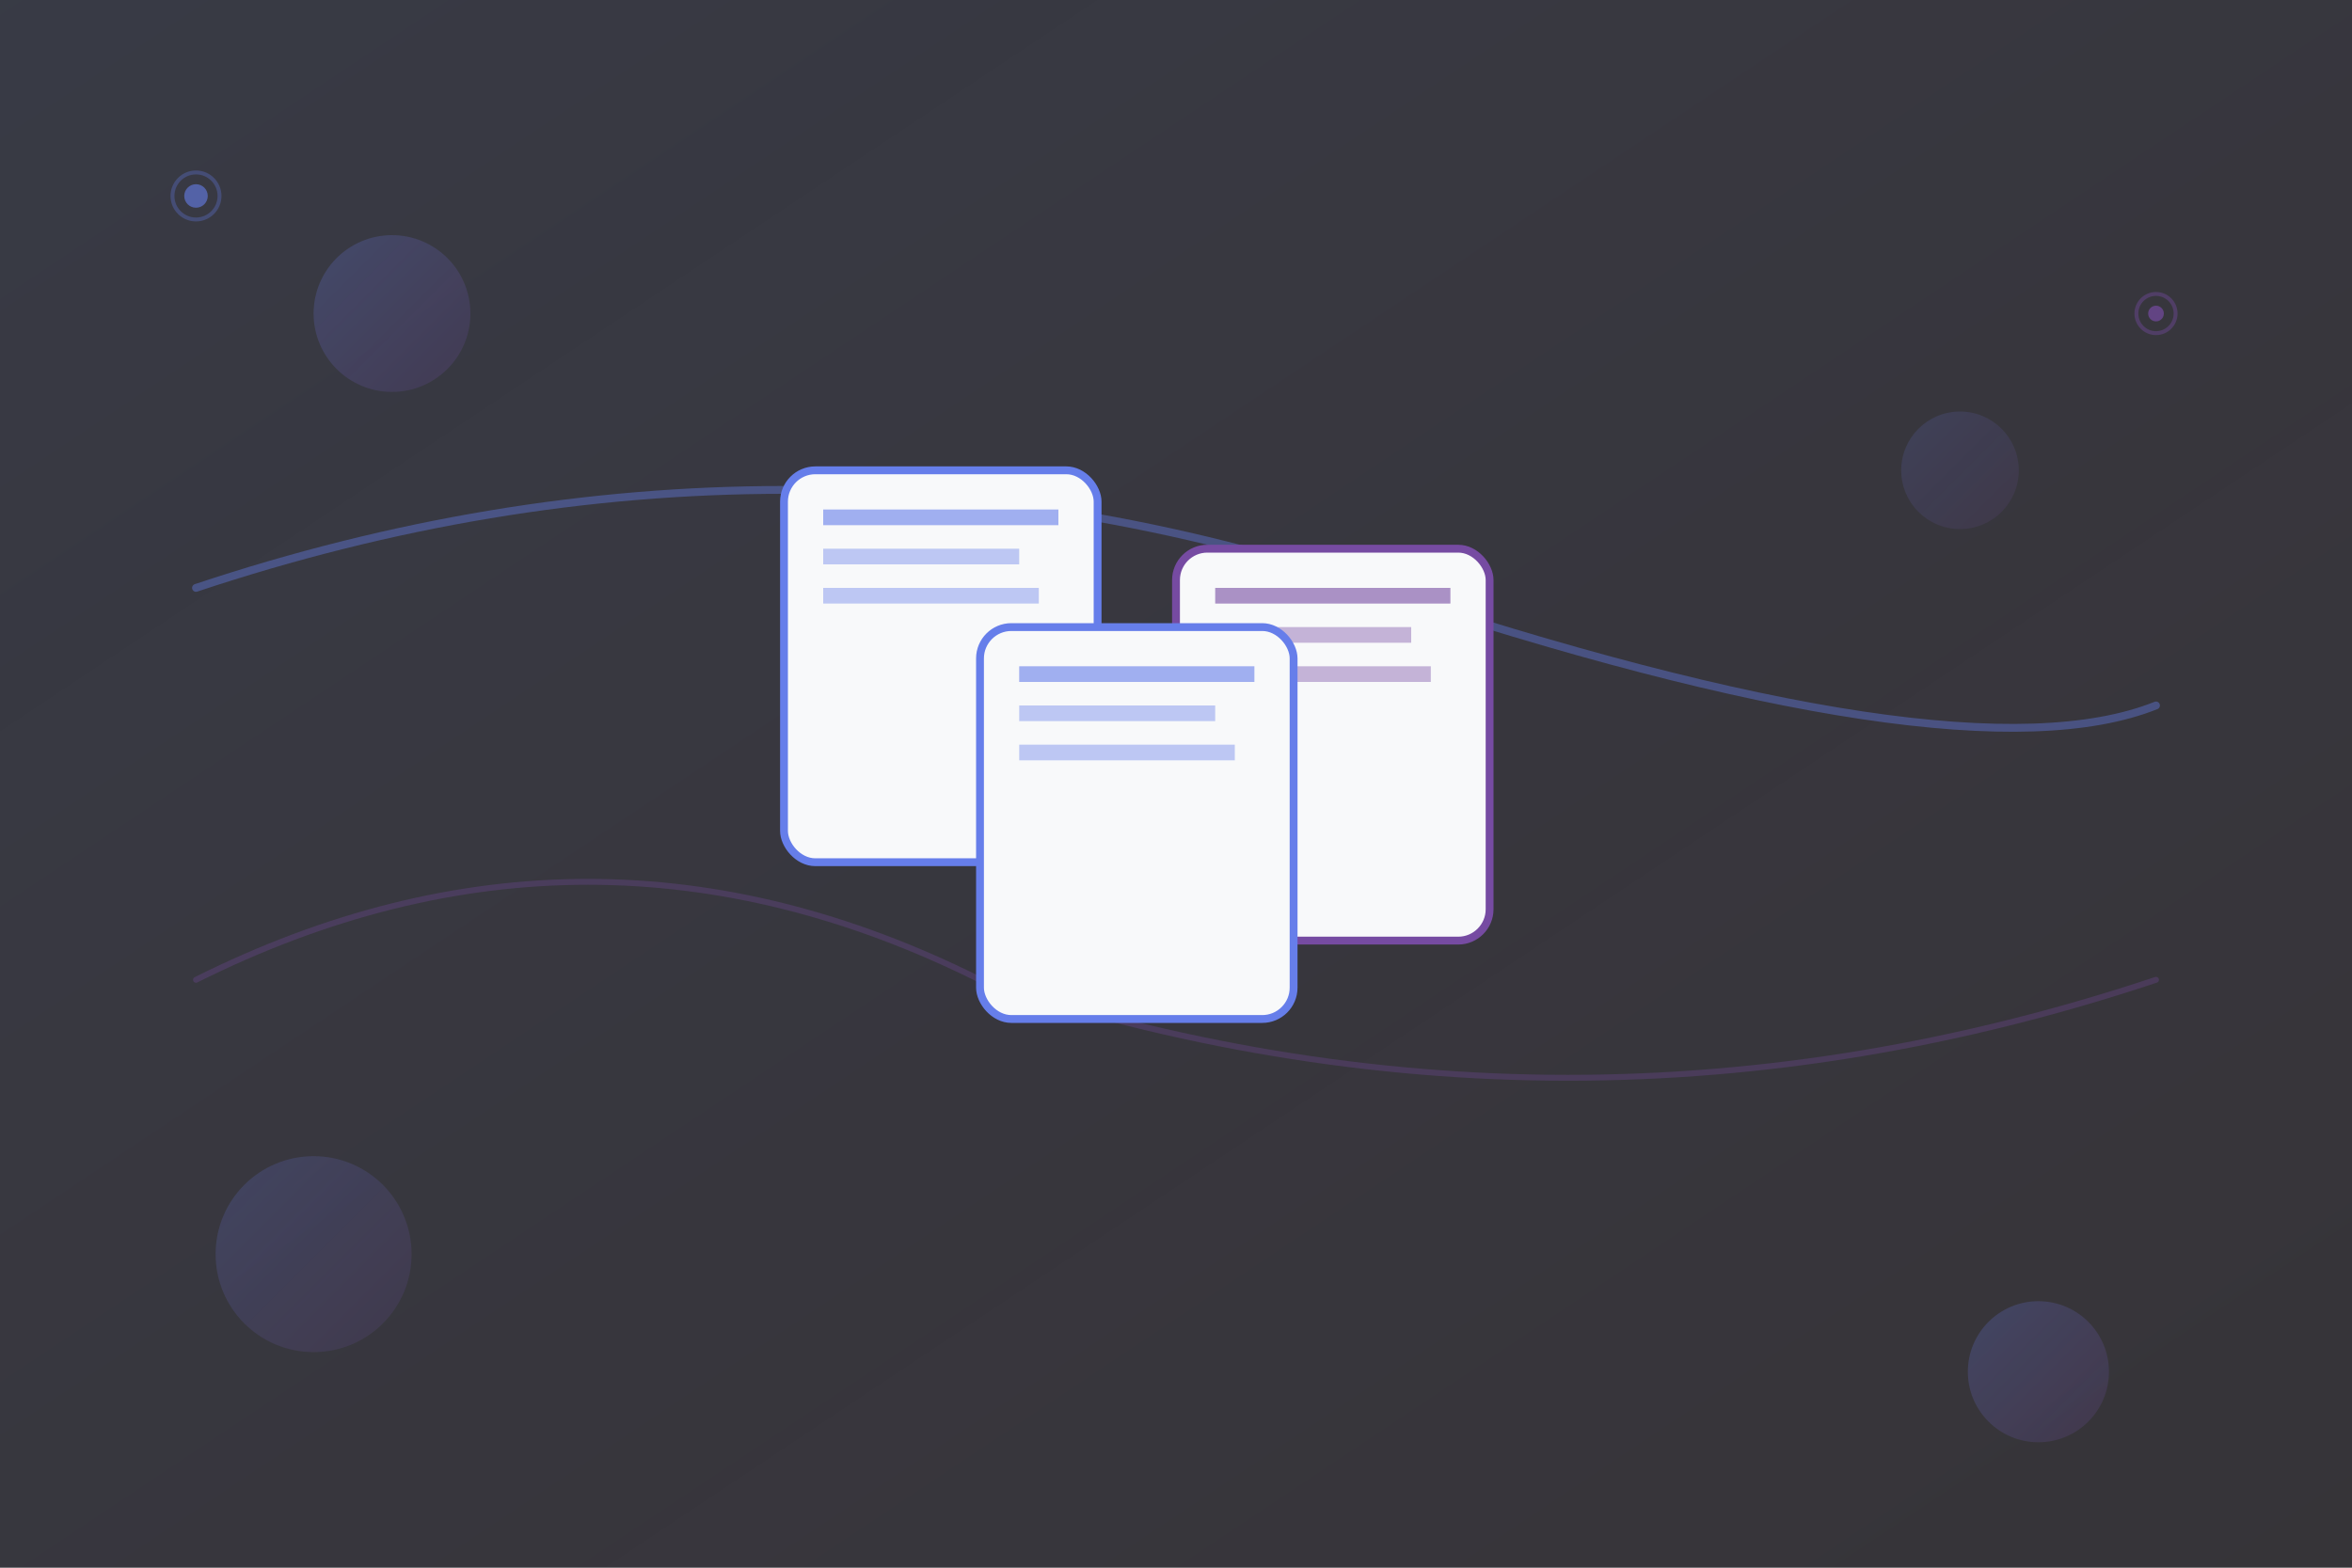 <svg width="600" height="400" viewBox="0 0 600 400" fill="none" xmlns="http://www.w3.org/2000/svg">
  <rect x="0" y="0" width="600" height="400" fill="#333333" stroke="none"/>
  <defs>
    <linearGradient id="heroGradient" x1="0%" y1="0%" x2="100%" y2="100%">
      <stop offset="0%" style="stop-color:#667eea;stop-opacity:0.1" />
      <stop offset="100%" style="stop-color:#764ba2;stop-opacity:0.05" />
    </linearGradient>
    <linearGradient id="accentGradient" x1="0%" y1="0%" x2="100%" y2="100%">
      <stop offset="0%" style="stop-color:#667eea;stop-opacity:0.8" />
      <stop offset="100%" style="stop-color:#764ba2;stop-opacity:0.6" />
    </linearGradient>
  </defs>
  
  <!-- Background -->
  <rect width="600" height="400" fill="url(#heroGradient)"/>
  
  <!-- Floating geometric shapes -->
  <circle cx="100" cy="80" r="20" fill="url(#accentGradient)" opacity="0.3"/>
  <circle cx="500" cy="120" r="15" fill="url(#accentGradient)" opacity="0.2"/>
  <circle cx="80" cy="320" r="25" fill="url(#accentGradient)" opacity="0.25"/>
  <circle cx="520" cy="350" r="18" fill="url(#accentGradient)" opacity="0.3"/>
  
  <!-- Abstract lines -->
  <path d="M 50 150 Q 200 100 350 150 Q 500 200 550 180" 
        stroke="#667eea" stroke-width="2" fill="none" opacity="0.4" stroke-linecap="round"/>
  <path d="M 50 250 Q 150 200 250 250 Q 400 300 550 250" 
        stroke="#764ba2" stroke-width="1.5" fill="none" opacity="0.3" stroke-linecap="round"/>
  
  <!-- Central composition - abstract blog representation -->
  <g transform="translate(200, 120)">
    <!-- Book/Document shapes -->
    <rect x="0" y="0" width="80" height="100" rx="8" fill="#f8f9fa" stroke="#667eea" stroke-width="2"/>
    <rect x="10" y="10" width="60" height="4" fill="#667eea" opacity="0.6"/>
    <rect x="10" y="20" width="50" height="4" fill="#667eea" opacity="0.4"/>
    <rect x="10" y="30" width="55" height="4" fill="#667eea" opacity="0.4"/>
    
    <rect x="100" y="20" width="80" height="100" rx="8" fill="#f8f9fa" stroke="#764ba2" stroke-width="2"/>
    <rect x="110" y="30" width="60" height="4" fill="#764ba2" opacity="0.6"/>
    <rect x="110" y="40" width="50" height="4" fill="#764ba2" opacity="0.4"/>
    <rect x="110" y="50" width="55" height="4" fill="#764ba2" opacity="0.4"/>
    
    <rect x="50" y="40" width="80" height="100" rx="8" fill="#f8f9fa" stroke="#667eea" stroke-width="2"/>
    <rect x="60" y="50" width="60" height="4" fill="#667eea" opacity="0.6"/>
    <rect x="60" y="60" width="50" height="4" fill="#667eea" opacity="0.4"/>
    <rect x="60" y="70" width="55" height="4" fill="#667eea" opacity="0.4"/>
  </g>
  
  <!-- Decorative elements -->
  <g transform="translate(50, 50)">
    <circle cx="0" cy="0" r="3" fill="#667eea" opacity="0.6"/>
    <circle cx="0" cy="0" r="6" fill="none" stroke="#667eea" stroke-width="1" opacity="0.3"/>
  </g>
  
  <g transform="translate(550, 80)">
    <circle cx="0" cy="0" r="2" fill="#764ba2" opacity="0.7"/>
    <circle cx="0" cy="0" r="5" fill="none" stroke="#764ba2" stroke-width="1" opacity="0.4"/>
  </g>
</svg> 